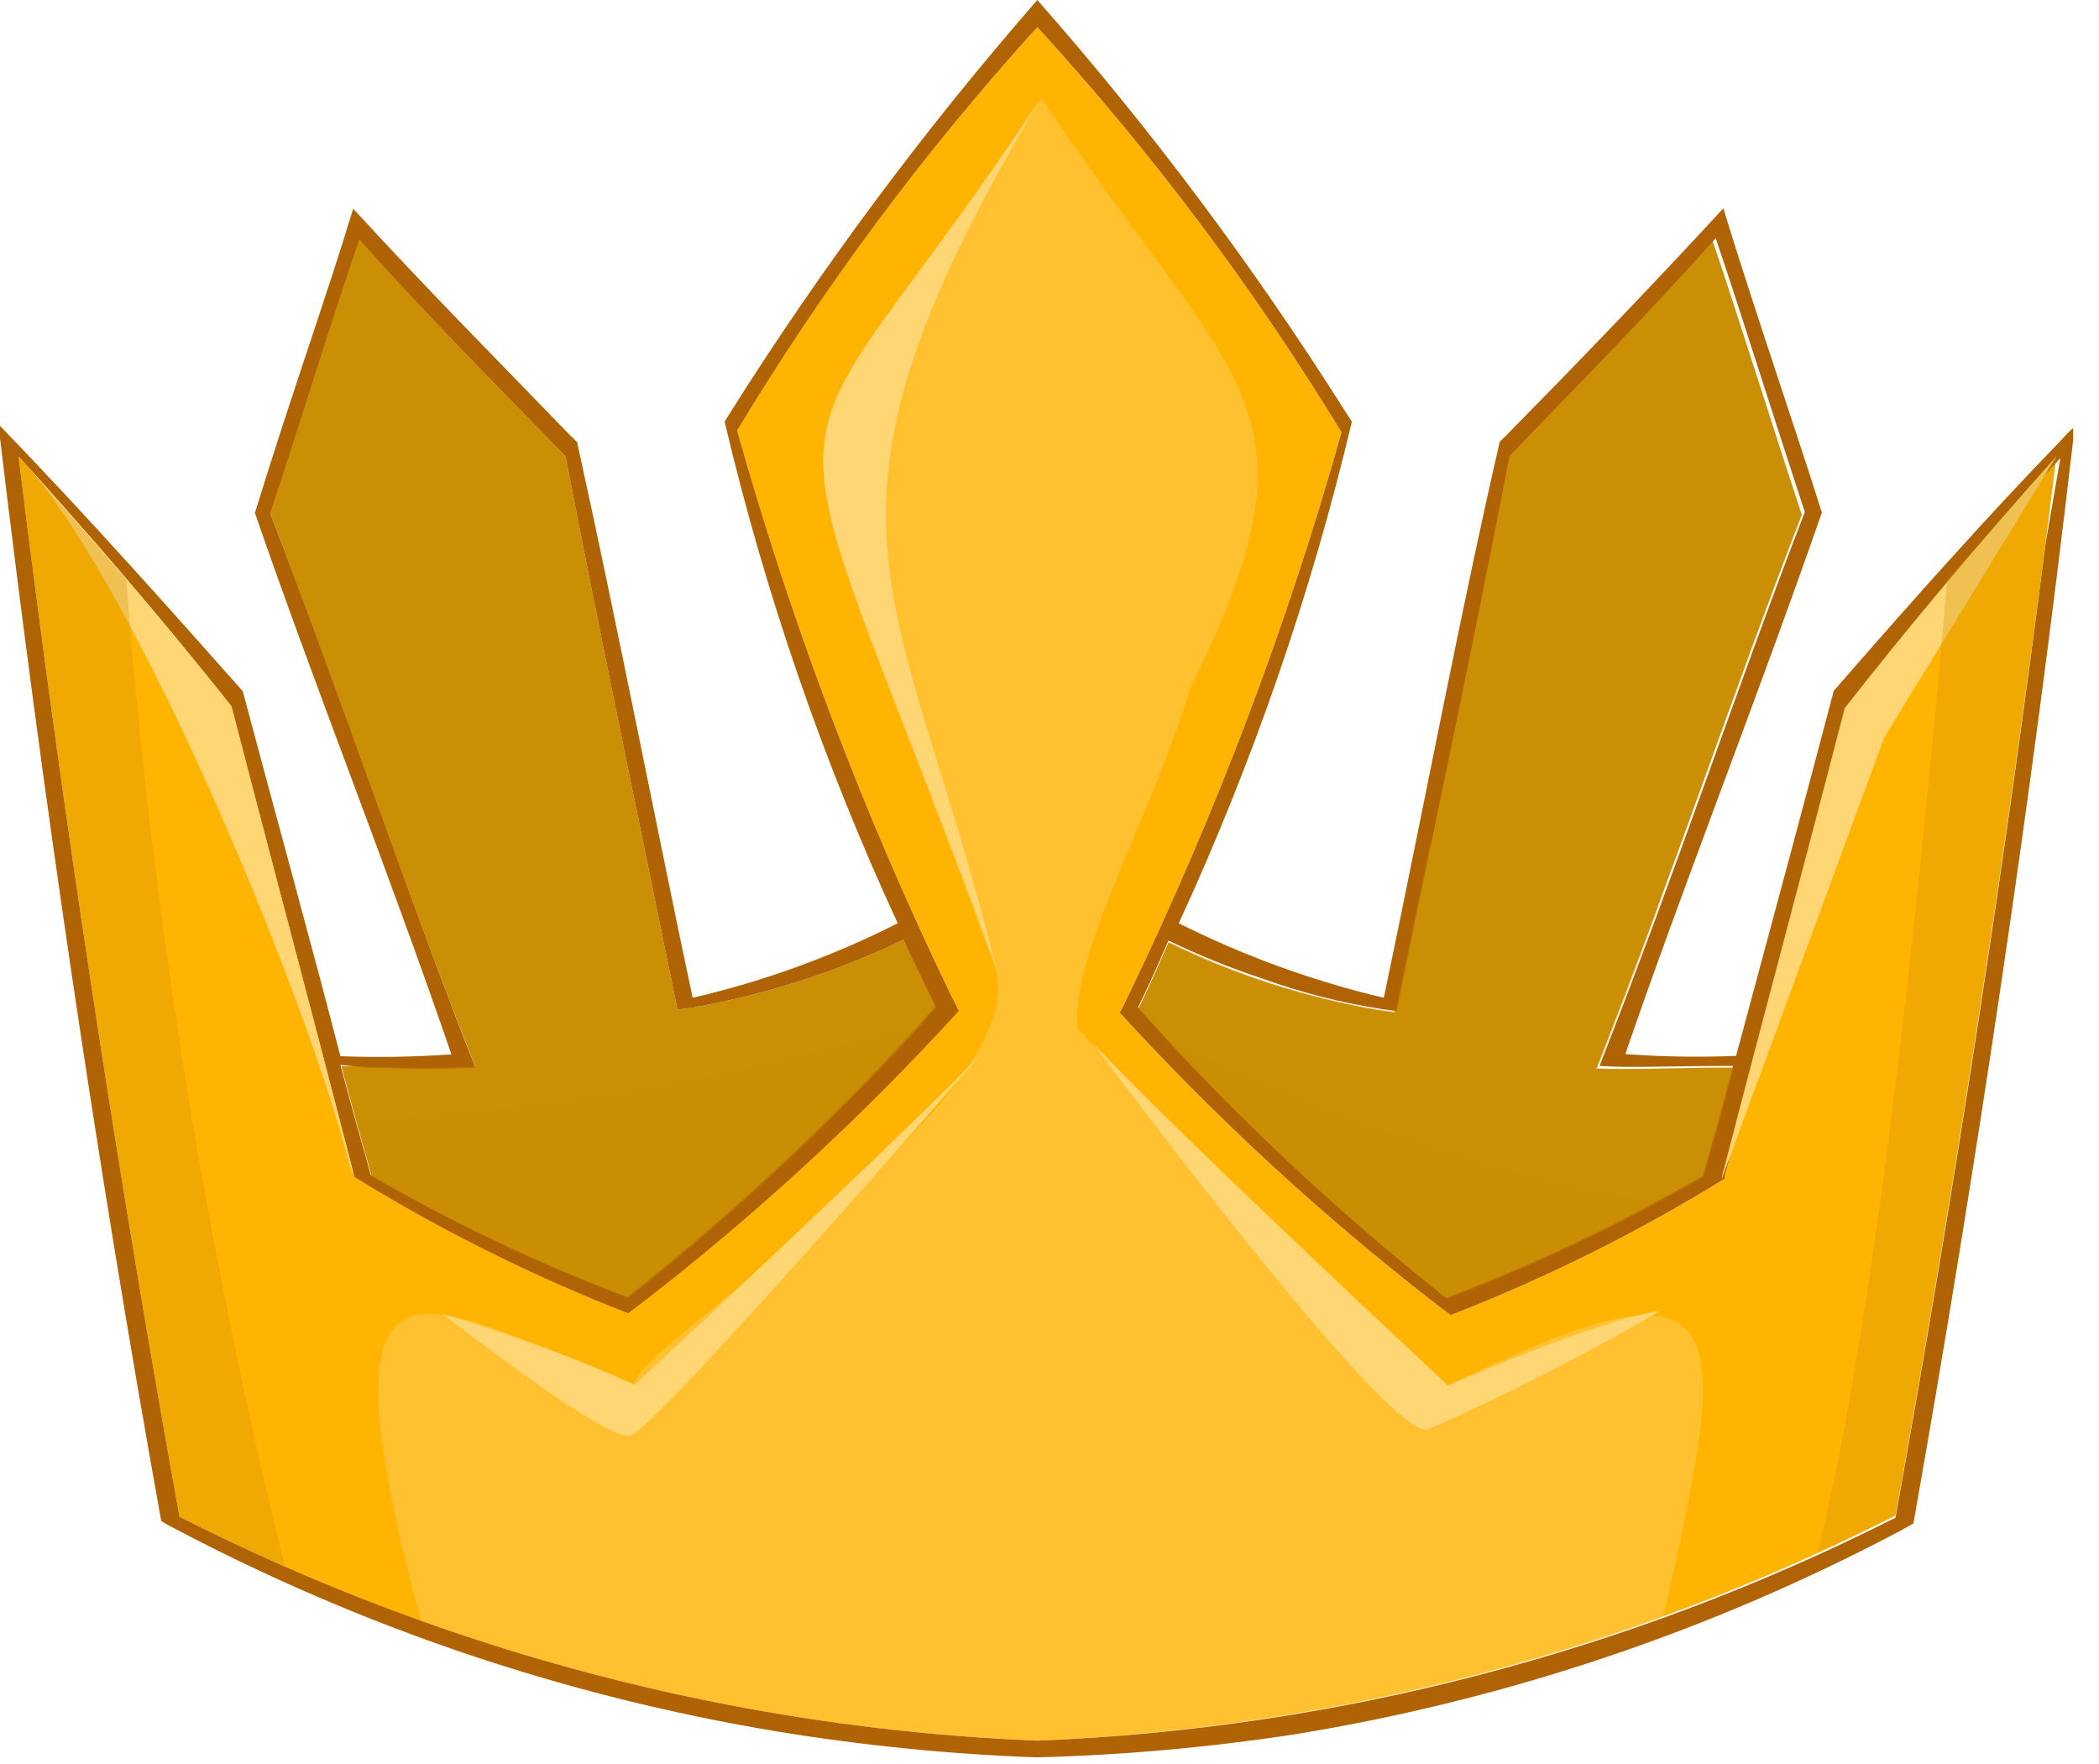 <svg width="69" height="58" viewBox="0 0 69 58" fill="none" xmlns="http://www.w3.org/2000/svg">
<path d="M56.1 35.1H56.97C56.88 35.42 56.5 36.93 55.97 38.72C53.27 40.274 50.451 41.611 47.54 42.72C43.894 39.839 40.504 36.647 37.41 33.18C37.67 32.63 37.81 32.37 38.41 30.98C40.601 32.052 42.935 32.803 45.34 33.21L45.84 33.28C46.92 27.98 48.33 21.28 49.52 15.09C51.38 13.14 53.79 10.74 56.3 7.92C57.14 10.4 58.12 13.55 59.23 16.92C56.91 22.92 55.15 28.3 52.48 35.13C53.43 35.16 54.39 35.13 56.1 35.1V35.1Z" fill="#CA8F05"/>
<path d="M30.78 33.13C27.685 36.596 24.295 39.788 20.65 42.67C17.736 41.569 14.916 40.231 12.22 38.67C11.88 37.41 12.01 37.99 11.22 35.05C12.22 35.05 13.44 35.15 15.62 35.05C13.54 29.81 11.24 23.05 8.87 16.84C9.77 14.17 10.6 11.37 11.8 7.84C13.69 10 15.88 12.23 18.59 15C19.75 21 20.88 26.39 22.27 33.19L22.77 33.12C25.172 32.701 27.504 31.951 29.7 30.89C29.92 31.35 30.16 31.86 30.78 33.13Z" fill="#CA8F05"/>
<path d="M67.6 15C66.22 26.19 64.4 38.2 62.31 49.82C53.544 54.274 43.924 56.798 34.1 57.22C24.279 56.83 14.659 54.319 5.9 49.86C3.89 38.71 2.06 26.81 0.61 15C2.66 17.29 5.14 20.11 7.61 23.22C8.73 27.57 10.13 32.79 11.53 38.22C11.53 38.37 11.6 38.52 11.64 38.67C14.499 40.432 17.511 41.931 20.64 43.15L21.17 42.75C24.884 39.872 28.343 36.68 31.51 33.21L31.22 32.63C28.35 26.68 26.008 20.49 24.22 14.13C27.076 9.406 30.385 4.972 34.1 0.89C37.856 4.997 41.205 9.458 44.1 14.21C42.312 20.57 39.97 26.76 37.1 32.71C37.01 32.91 36.91 33.1 36.81 33.29C39.982 36.759 43.445 39.95 47.16 42.83C47.33 42.97 47.51 43.1 47.69 43.23C50.82 42.013 53.832 40.514 56.69 38.75C56.69 38.59 56.77 38.44 56.8 38.28C57.97 33.74 59.28 28.9 60.73 23.28C62.59 20.77 64.9 18 67.6 15V15Z" fill="#FFB401"/>
<path d="M67.66 14.57C65.46 16.84 63.01 19.57 60.28 22.71C59.39 26.11 58.28 30.21 57.07 34.71C55.856 34.76 54.641 34.739 53.43 34.65C55.27 29.27 57.73 23.06 59.89 16.85C59.03 14.11 57.8 10.58 56.65 6.85C54.71 8.95 52.52 11.26 49.76 14.06C49.61 14.22 49.46 14.37 49.3 14.52C48 20.18 46.86 26.26 45.49 32.8C43.156 32.249 40.894 31.426 38.75 30.35C41.189 25.056 43.095 19.532 44.44 13.86L44.25 13.57C41.233 8.784 37.839 4.246 34.1 0C30.388 4.256 27.011 8.793 24 13.57L23.82 13.86C25.159 19.534 27.065 25.058 29.51 30.35C27.37 31.435 25.107 32.257 22.77 32.8C21.62 27.4 20.35 20.8 18.97 14.53C18.81 14.38 18.66 14.23 18.51 14.07C16.58 12.07 14.19 9.67 11.61 6.86C10.7 9.86 9.61 12.86 8.38 16.86C10.31 22.47 12.64 28.27 14.84 34.66C13.625 34.746 12.407 34.766 11.19 34.72C10.3 31.26 9.19 27.26 7.98 22.72C5.74 20.2 3 17.1 0 14V14.4C1.36 25.81 3.15 38.07 5.3 50C5.425 50.081 5.555 50.155 5.69 50.22C11.908 53.511 18.619 55.773 25.56 56.92C28.383 57.383 31.232 57.667 34.09 57.77C36.953 57.694 39.809 57.437 42.64 57C49.583 55.86 56.294 53.597 62.51 50.3L62.9 50.08C64.9 38.78 66.77 26.41 68.15 14.47C68.15 14.33 68.15 14.2 68.15 14.07C68 14.19 67.84 14.38 67.66 14.57V14.57ZM41.5 32.17C42.769 32.626 44.078 32.961 45.41 33.17L45.91 33.24C47 27.92 48.43 21.2 49.62 15C51.48 13.05 53.89 10.65 56.4 7.83C57.24 10.31 58.22 13.46 59.33 16.83C57.05 22.73 55.17 28.45 52.58 35.04C53.58 35.11 54.86 35.04 56.97 35.04C56.88 35.36 56.5 36.87 55.97 38.66C53.27 40.214 50.451 41.551 47.54 42.66C43.894 39.779 40.504 36.587 37.41 33.12C37.67 32.57 37.81 32.31 38.41 30.92C39.412 31.402 40.444 31.82 41.5 32.17ZM12.1 35.1C12.91 35.1 13.69 35.18 15.63 35.1C13.52 29.75 11.24 23 8.88 16.87C9.78 14.2 10.61 11.4 11.81 7.87C13.69 10 15.88 12.23 18.59 15C19.7 20.76 20.93 26.63 22.27 33.19L22.77 33.12C25.172 32.701 27.504 31.951 29.7 30.89C29.89 31.31 30.13 31.82 30.75 33.09C27.655 36.556 24.265 39.748 20.62 42.63C17.706 41.529 14.886 40.191 12.19 38.63C11.85 37.37 11.98 37.95 11.19 35.01L12.1 35.1ZM67.24 17.89C65.907 28.37 64.263 39.037 62.31 49.89C53.539 54.323 43.919 56.822 34.1 57.22C24.28 56.82 14.662 54.31 5.9 49.86C3.89 38.71 2.06 26.81 0.61 15C2.61 17.21 5.16 20.12 7.61 23.22C8.73 27.57 10.13 32.79 11.53 38.22L11.65 38.69C14.509 40.452 17.521 41.951 20.65 43.17L21.18 42.77C24.894 39.892 28.353 36.7 31.52 33.23L31.23 32.65C28.36 26.7 26.017 20.51 24.23 14.15C27.081 9.42 30.387 4.979 34.1 0.89C37.856 4.997 41.205 9.458 44.1 14.21C42.312 20.57 39.97 26.76 37.1 32.71C37.01 32.91 36.91 33.1 36.81 33.29C39.982 36.759 43.445 39.95 47.16 42.83C47.33 42.97 47.51 43.1 47.69 43.23C50.82 42.013 53.832 40.514 56.69 38.75C56.69 38.59 56.77 38.44 56.8 38.28C57.97 33.74 59.28 28.9 60.73 23.28C62.73 20.8 64.93 18.11 67.73 15.06L67.24 17.89Z" fill="#B06305"/>
<path opacity="0.4" d="M54.68 53.16C48.075 55.582 41.13 56.952 34.1 57.22C27.185 56.946 20.353 55.618 13.84 53.28C10.14 39.54 14.19 42.99 20.84 45.55C20.66 44.35 34.18 36.13 32.7 31.77C24.89 10.5 25 17.2 34.23 3.21C40.54 12.76 43.8 13.21 39.14 22.59C37.72 27.18 35.27 31.18 35.41 33.79C38.34 37 47.5 45.42 47.6 45.55C57.33 40.77 56.86 43.45 54.68 53.16V53.16Z" fill="#FFD673"/>
<path opacity="0.3" d="M30.78 33.13C27.683 36.594 24.294 39.786 20.65 42.67C17.736 41.569 14.916 40.231 12.22 38.67C11.86 37.35 12.01 37.99 11.22 35.05C12.22 35.05 13.44 35.15 15.62 35.05C15.16 33.87 14.56 32.38 13.71 30.05C17.24 31.68 20 30.87 21.38 28.96C21.62 30.12 21.67 30.33 22.26 33.23L22.76 33.16C25.162 32.741 27.494 31.991 29.69 30.93C29.92 31.35 30.16 31.86 30.78 33.13V33.13Z" fill="#CA8F05"/>
<path opacity="0.3" d="M57 35.08C56.91 35.4 56.53 36.91 56 38.7C53.3 40.254 50.481 41.591 47.57 42.7C43.923 39.82 40.534 36.628 37.44 33.16C37.7 32.61 37.84 32.35 38.44 30.96C40.631 32.032 42.965 32.783 45.37 33.19L45.87 33.26C46.18 31.7 46.49 30.26 47 27.73C48.8 29.959 51.815 30.803 54.51 29.83C54.05 31.08 53.6 32.37 52.51 35.11C53.61 35.16 54.86 35.12 57 35.08Z" fill="#CA8F05"/>
<path opacity="0.2" d="M11.68 36.75C19.24 36.65 27.46 34.46 30.36 33.62C27.365 36.886 24.118 39.911 20.65 42.67C17.736 41.569 14.916 40.231 12.22 38.67C12 38 11.85 37.4 11.68 36.75Z" fill="#CA8F05"/>
<path opacity="0.2" d="M54.52 39.5C52.265 40.722 49.926 41.781 47.52 42.67C44.262 40.072 41.194 37.245 38.34 34.21C41.83 35.79 48.77 38.71 54.52 39.5Z" fill="#CA8F05"/>
<path d="M32.73 31.76C24.89 10.5 25 17.2 34.23 3.21C25.87 17.21 29.58 19.05 32.73 31.76Z" fill="#FFD673"/>
<path d="M11.6 38.73C10.33 33.33 4.46 19.05 0.61 15C2.61 17.21 5.16 20.12 7.61 23.22C8.73 27.57 10.13 32.79 11.53 38.22C11.53 38.43 11.56 38.58 11.6 38.73Z" fill="#FFD673"/>
<path d="M67.6 15L61.94 24.24L56.6 38.75C56.6 38.59 56.68 38.44 56.71 38.28C57.88 33.74 59.19 28.9 60.64 23.28C62.59 20.78 64.84 18.09 67.6 15V15Z" fill="#FFD673"/>
<path opacity="0.3" d="M4.15 19.07C4.991 29.998 6.734 40.839 9.36 51.48C8.2 51 7 50.43 5.9 49.86C3.89 38.71 2.06 26.81 0.61 15C1.8 16.37 3 17.72 4.15 19.07V19.07Z" fill="#CA8F05"/>
<path opacity="0.3" d="M67.6 15C66.22 26.19 64.4 38.2 62.31 49.82C61.46 50.24 60.6 50.65 59.74 51.04C61.74 43.26 63.31 27.27 64.01 19.04C65.19 17.72 66.387 16.373 67.6 15Z" fill="#CA8F05"/>
<path d="M32.26 34.64C29.43 37.89 21.39 47.07 20.71 47.2C20.03 47.33 16.52 44.7 14.56 43.2C16.714 43.829 18.822 44.604 20.87 45.52C20.87 45.52 29.34 37.66 32.26 34.64Z" fill="#FFD673"/>
<path d="M54.58 43.09C52.103 44.532 49.549 45.837 46.93 47C45.62 47.33 36.06 34.49 35.93 34.29C38.5 37.07 47.6 45.55 47.6 45.55C47.6 45.55 52.47 43.39 54.58 43.09V43.09Z" fill="#FFD673"/>
</svg>
